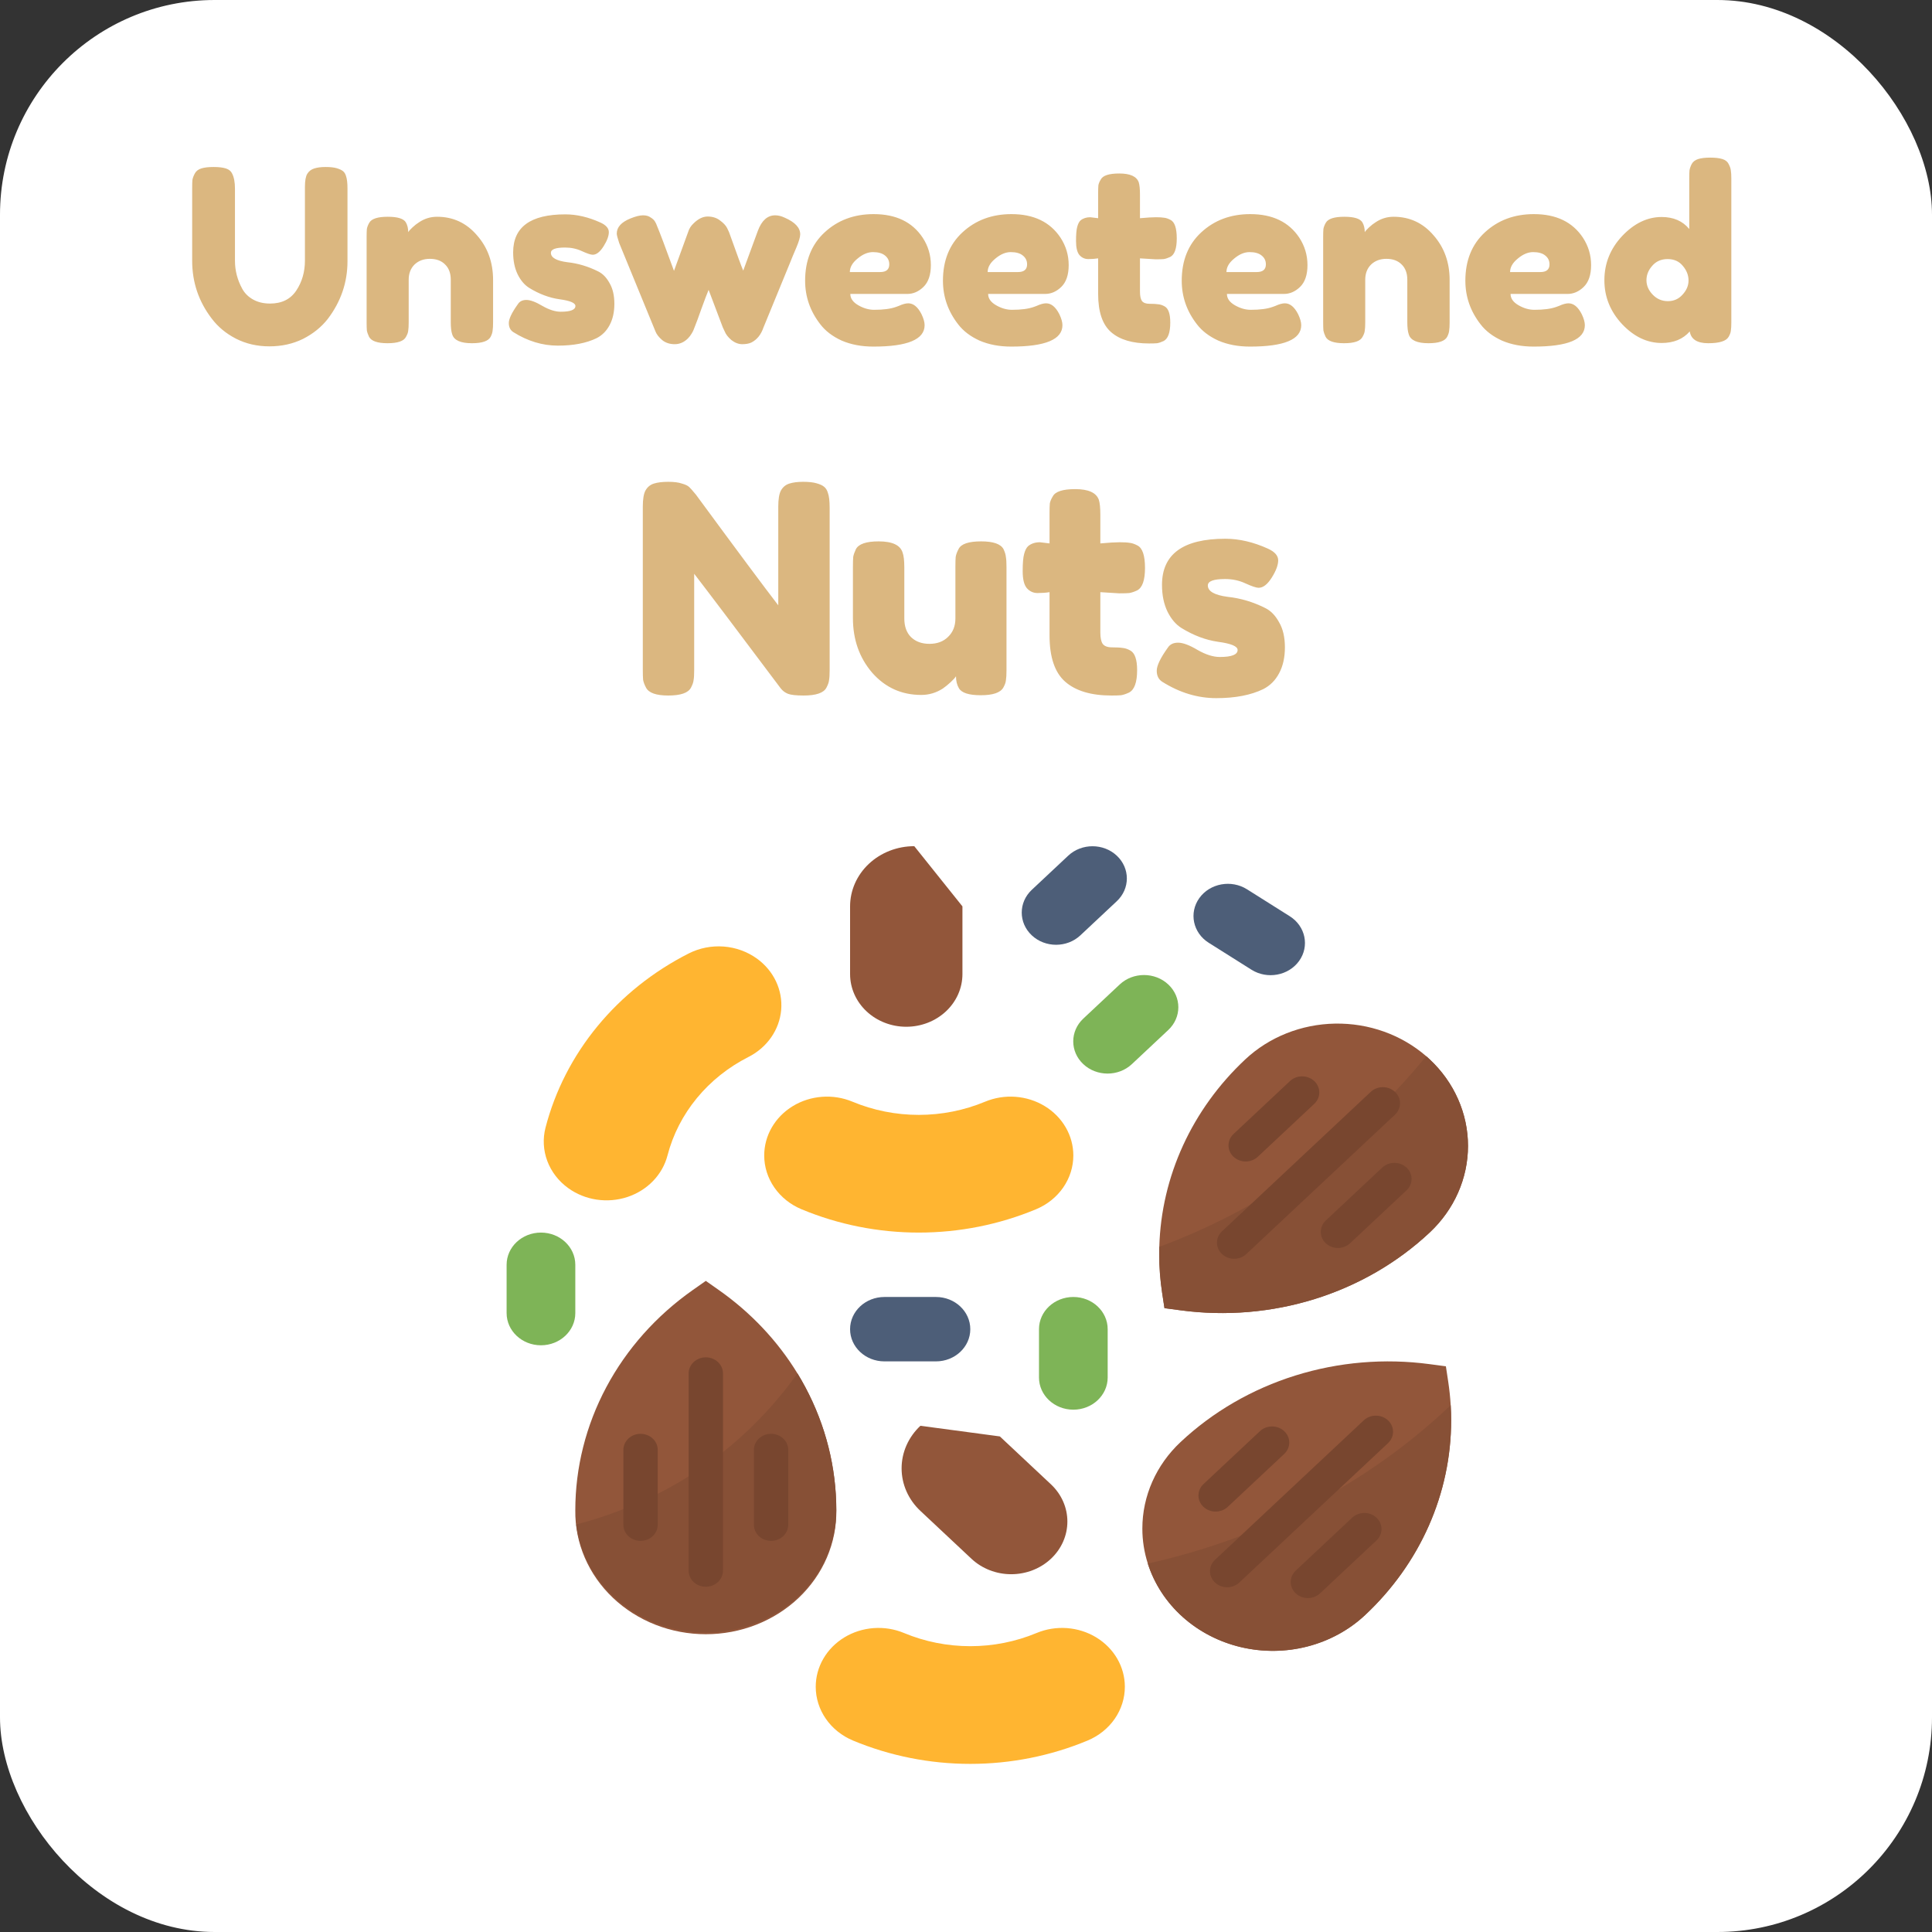 <svg width="225" height="225" viewBox="0 0 225 225" fill="none" xmlns="http://www.w3.org/2000/svg">
<rect x="0" y="0" width="225" height="225" fill="#333333" stroke="none"/>
<rect width="225" height="225" rx="25" fill="white"/>
<path d="M35.792 20.232C35.978 19.933 36.249 19.728 36.604 19.616C36.958 19.504 37.397 19.448 37.92 19.448C38.461 19.448 38.89 19.495 39.208 19.588C39.525 19.681 39.768 19.793 39.936 19.924C40.104 20.055 40.225 20.251 40.3 20.512C40.412 20.829 40.468 21.315 40.468 21.968V30.424C40.468 32.888 39.702 35.128 38.172 37.144C37.425 38.096 36.464 38.871 35.288 39.468C34.112 40.047 32.805 40.336 31.368 40.336C29.949 40.336 28.652 40.037 27.476 39.44C26.318 38.843 25.376 38.059 24.648 37.088C23.136 35.109 22.38 32.869 22.38 30.368V21.94C22.38 21.492 22.389 21.165 22.408 20.96C22.445 20.736 22.538 20.484 22.688 20.204C22.837 19.924 23.089 19.728 23.444 19.616C23.798 19.504 24.274 19.448 24.872 19.448C25.469 19.448 25.945 19.504 26.3 19.616C26.654 19.728 26.897 19.924 27.028 20.204C27.252 20.633 27.364 21.221 27.364 21.968V30.368C27.364 31.507 27.644 32.589 28.204 33.616C28.484 34.139 28.904 34.559 29.464 34.876C30.024 35.193 30.686 35.352 31.452 35.352C32.814 35.352 33.832 34.848 34.504 33.84C35.176 32.832 35.512 31.665 35.512 30.34V21.772C35.512 21.044 35.605 20.531 35.792 20.232ZM50.9 25.244C52.767 25.244 54.316 25.963 55.548 27.4C56.799 28.819 57.424 30.555 57.424 32.608V37.536C57.424 37.965 57.406 38.292 57.368 38.516C57.349 38.721 57.275 38.955 57.144 39.216C56.883 39.72 56.155 39.972 54.96 39.972C53.635 39.972 52.87 39.627 52.664 38.936C52.552 38.619 52.496 38.143 52.496 37.508V32.58C52.496 31.815 52.272 31.217 51.824 30.788C51.395 30.359 50.807 30.144 50.06 30.144C49.332 30.144 48.735 30.368 48.268 30.816C47.82 31.264 47.596 31.852 47.596 32.58V37.536C47.596 37.965 47.578 38.292 47.54 38.516C47.522 38.721 47.438 38.955 47.288 39.216C47.045 39.72 46.327 39.972 45.132 39.972C43.956 39.972 43.237 39.72 42.976 39.216C42.846 38.936 42.761 38.693 42.724 38.488C42.706 38.264 42.696 37.937 42.696 37.508V27.596C42.696 27.185 42.706 26.877 42.724 26.672C42.761 26.448 42.855 26.205 43.004 25.944C43.266 25.477 43.984 25.244 45.16 25.244C46.299 25.244 46.999 25.459 47.26 25.888C47.447 26.205 47.54 26.588 47.54 27.036C47.615 26.905 47.783 26.719 48.044 26.476C48.306 26.233 48.557 26.037 48.8 25.888C49.435 25.459 50.135 25.244 50.9 25.244ZM59.789 38.684C59.434 38.46 59.257 38.105 59.257 37.62C59.257 37.135 59.611 36.397 60.321 35.408C60.526 35.091 60.853 34.932 61.301 34.932C61.767 34.932 62.393 35.165 63.177 35.632C63.961 36.08 64.67 36.304 65.305 36.304C66.443 36.304 67.013 36.08 67.013 35.632C67.013 35.277 66.387 35.016 65.137 34.848C63.961 34.68 62.794 34.241 61.637 33.532C61.095 33.196 60.647 32.673 60.293 31.964C59.938 31.236 59.761 30.377 59.761 29.388C59.761 26.439 61.786 24.964 65.837 24.964C67.162 24.964 68.525 25.281 69.925 25.916C70.578 26.215 70.905 26.588 70.905 27.036C70.905 27.484 70.699 28.035 70.289 28.688C69.878 29.341 69.458 29.668 69.029 29.668C68.805 29.668 68.385 29.528 67.769 29.248C67.171 28.968 66.518 28.828 65.809 28.828C64.707 28.828 64.157 29.033 64.157 29.444C64.157 30.004 64.791 30.368 66.061 30.536C67.293 30.667 68.487 31.021 69.645 31.6C70.186 31.861 70.634 32.319 70.989 32.972C71.362 33.607 71.549 34.409 71.549 35.38C71.549 36.351 71.362 37.181 70.989 37.872C70.634 38.544 70.13 39.048 69.477 39.384C68.282 39.963 66.779 40.252 64.969 40.252C63.177 40.252 61.45 39.729 59.789 38.684ZM91.4 25.356C92.595 25.879 93.192 26.523 93.192 27.288C93.192 27.605 93.043 28.119 92.744 28.828C92.445 29.519 92.194 30.125 91.988 30.648L88.908 38.152C88.628 38.973 88.162 39.552 87.508 39.888C87.228 40.019 86.874 40.084 86.444 40.084C86.015 40.084 85.595 39.925 85.184 39.608C84.792 39.272 84.531 38.936 84.4 38.6L84.176 38.124C84.027 37.751 83.476 36.295 82.524 33.756C82.338 34.204 82.058 34.941 81.684 35.968C81.329 36.976 81.096 37.611 80.984 37.872C80.891 38.115 80.826 38.283 80.788 38.376C80.769 38.451 80.695 38.6 80.564 38.824C80.433 39.048 80.284 39.244 80.116 39.412C79.668 39.86 79.155 40.084 78.576 40.084C77.998 40.084 77.512 39.925 77.12 39.608C76.728 39.272 76.467 38.936 76.336 38.6L72.108 28.296C71.921 27.736 71.828 27.372 71.828 27.204C71.828 26.457 72.36 25.869 73.424 25.44C74.022 25.197 74.507 25.076 74.88 25.076C75.254 25.076 75.552 25.16 75.776 25.328C76.019 25.477 76.187 25.636 76.28 25.804C76.374 25.953 76.448 26.112 76.504 26.28C76.822 27.027 77.484 28.781 78.492 31.544L80.144 27.008C80.256 26.635 80.462 26.308 80.76 26.028C81.302 25.487 81.852 25.216 82.412 25.216C82.972 25.216 83.448 25.365 83.84 25.664C84.251 25.963 84.531 26.261 84.68 26.56L84.904 27.036C85.838 29.649 86.388 31.143 86.556 31.516L88.264 26.868C88.712 25.673 89.384 25.076 90.28 25.076C90.635 25.076 91.008 25.169 91.4 25.356ZM108.408 30.872C108.408 32.011 108.119 32.86 107.54 33.42C106.98 33.961 106.355 34.232 105.664 34.232H99.028C99.028 34.755 99.337 35.193 99.953 35.548C100.568 35.903 101.184 36.08 101.8 36.08C102.883 36.08 103.732 35.968 104.348 35.744L104.656 35.632C105.104 35.427 105.478 35.324 105.776 35.324C106.374 35.324 106.887 35.744 107.316 36.584C107.559 37.088 107.68 37.517 107.68 37.872C107.68 39.533 105.692 40.364 101.716 40.364C100.335 40.364 99.103 40.131 98.02 39.664C96.957 39.179 96.126 38.544 95.528 37.76C94.353 36.248 93.764 34.559 93.764 32.692C93.764 30.34 94.52 28.464 96.032 27.064C97.563 25.645 99.467 24.936 101.744 24.936C104.339 24.936 106.243 25.851 107.456 27.68C108.091 28.651 108.408 29.715 108.408 30.872ZM102.5 31.684C103.21 31.684 103.564 31.385 103.564 30.788C103.564 30.359 103.396 30.013 103.06 29.752C102.743 29.491 102.276 29.36 101.66 29.36C101.063 29.36 100.466 29.612 99.868 30.116C99.271 30.601 98.972 31.124 98.972 31.684H102.5ZM124.459 30.872C124.459 32.011 124.17 32.86 123.591 33.42C123.031 33.961 122.406 34.232 121.715 34.232H115.079C115.079 34.755 115.387 35.193 116.003 35.548C116.619 35.903 117.235 36.08 117.851 36.08C118.934 36.08 119.783 35.968 120.399 35.744L120.707 35.632C121.155 35.427 121.529 35.324 121.827 35.324C122.425 35.324 122.938 35.744 123.367 36.584C123.61 37.088 123.731 37.517 123.731 37.872C123.731 39.533 121.743 40.364 117.767 40.364C116.386 40.364 115.154 40.131 114.071 39.664C113.007 39.179 112.177 38.544 111.579 37.76C110.403 36.248 109.815 34.559 109.815 32.692C109.815 30.34 110.571 28.464 112.083 27.064C113.614 25.645 115.518 24.936 117.795 24.936C120.39 24.936 122.294 25.851 123.507 27.68C124.142 28.651 124.459 29.715 124.459 30.872ZM118.551 31.684C119.261 31.684 119.615 31.385 119.615 30.788C119.615 30.359 119.447 30.013 119.111 29.752C118.794 29.491 118.327 29.36 117.711 29.36C117.114 29.36 116.517 29.612 115.919 30.116C115.322 30.601 115.023 31.124 115.023 31.684H118.551ZM134.581 30.2L132.761 30.088V33.952C132.761 34.456 132.835 34.82 132.985 35.044C133.153 35.268 133.451 35.38 133.881 35.38C134.329 35.38 134.665 35.399 134.889 35.436C135.131 35.455 135.383 35.539 135.645 35.688C136.074 35.931 136.289 36.556 136.289 37.564C136.289 38.74 136.027 39.459 135.505 39.72C135.225 39.851 134.973 39.935 134.749 39.972C134.543 39.991 134.235 40 133.825 40C131.883 40 130.409 39.561 129.401 38.684C128.393 37.807 127.889 36.323 127.889 34.232V30.088C127.534 30.144 127.151 30.172 126.741 30.172C126.33 30.172 125.985 30.013 125.705 29.696C125.443 29.379 125.313 28.837 125.313 28.072C125.313 27.307 125.359 26.756 125.453 26.42C125.546 26.065 125.677 25.813 125.845 25.664C126.143 25.421 126.517 25.3 126.965 25.3L127.889 25.412V22.528C127.889 22.099 127.898 21.781 127.917 21.576C127.954 21.371 128.047 21.147 128.197 20.904C128.439 20.437 129.158 20.204 130.353 20.204C131.622 20.204 132.378 20.549 132.621 21.24C132.714 21.539 132.761 22.015 132.761 22.668V25.412C133.582 25.337 134.198 25.3 134.609 25.3C135.038 25.3 135.355 25.319 135.561 25.356C135.785 25.375 136.037 25.459 136.317 25.608C136.802 25.851 137.045 26.569 137.045 27.764C137.045 28.94 136.793 29.659 136.289 29.92C136.009 30.051 135.757 30.135 135.533 30.172C135.327 30.191 135.01 30.2 134.581 30.2ZM152.268 30.872C152.268 32.011 151.978 32.86 151.4 33.42C150.84 33.961 150.214 34.232 149.524 34.232H142.888C142.888 34.755 143.196 35.193 143.812 35.548C144.428 35.903 145.044 36.08 145.66 36.08C146.742 36.08 147.592 35.968 148.208 35.744L148.516 35.632C148.964 35.427 149.337 35.324 149.636 35.324C150.233 35.324 150.746 35.744 151.176 36.584C151.418 37.088 151.54 37.517 151.54 37.872C151.54 39.533 149.552 40.364 145.576 40.364C144.194 40.364 142.962 40.131 141.88 39.664C140.816 39.179 139.985 38.544 139.388 37.76C138.212 36.248 137.624 34.559 137.624 32.692C137.624 30.34 138.38 28.464 139.892 27.064C141.422 25.645 143.326 24.936 145.604 24.936C148.198 24.936 150.102 25.851 151.316 27.68C151.95 28.651 152.268 29.715 152.268 30.872ZM146.36 31.684C147.069 31.684 147.424 31.385 147.424 30.788C147.424 30.359 147.256 30.013 146.92 29.752C146.602 29.491 146.136 29.36 145.52 29.36C144.922 29.36 144.325 29.612 143.728 30.116C143.13 30.601 142.832 31.124 142.832 31.684H146.36ZM162.299 25.244C164.165 25.244 165.715 25.963 166.947 27.4C168.197 28.819 168.823 30.555 168.823 32.608V37.536C168.823 37.965 168.804 38.292 168.767 38.516C168.748 38.721 168.673 38.955 168.543 39.216C168.281 39.72 167.553 39.972 166.359 39.972C165.033 39.972 164.268 39.627 164.063 38.936C163.951 38.619 163.895 38.143 163.895 37.508V32.58C163.895 31.815 163.671 31.217 163.223 30.788C162.793 30.359 162.205 30.144 161.459 30.144C160.731 30.144 160.133 30.368 159.667 30.816C159.219 31.264 158.995 31.852 158.995 32.58V37.536C158.995 37.965 158.976 38.292 158.939 38.516C158.92 38.721 158.836 38.955 158.687 39.216C158.444 39.72 157.725 39.972 156.531 39.972C155.355 39.972 154.636 39.72 154.375 39.216C154.244 38.936 154.16 38.693 154.123 38.488C154.104 38.264 154.095 37.937 154.095 37.508V27.596C154.095 27.185 154.104 26.877 154.123 26.672C154.16 26.448 154.253 26.205 154.403 25.944C154.664 25.477 155.383 25.244 156.559 25.244C157.697 25.244 158.397 25.459 158.659 25.888C158.845 26.205 158.939 26.588 158.939 27.036C159.013 26.905 159.181 26.719 159.443 26.476C159.704 26.233 159.956 26.037 160.199 25.888C160.833 25.459 161.533 25.244 162.299 25.244ZM185.299 30.872C185.299 32.011 185.01 32.86 184.431 33.42C183.871 33.961 183.246 34.232 182.555 34.232H175.919C175.919 34.755 176.227 35.193 176.843 35.548C177.459 35.903 178.075 36.08 178.691 36.08C179.774 36.08 180.623 35.968 181.239 35.744L181.547 35.632C181.995 35.427 182.368 35.324 182.667 35.324C183.264 35.324 183.778 35.744 184.207 36.584C184.45 37.088 184.571 37.517 184.571 37.872C184.571 39.533 182.583 40.364 178.607 40.364C177.226 40.364 175.994 40.131 174.911 39.664C173.847 39.179 173.016 38.544 172.419 37.76C171.243 36.248 170.655 34.559 170.655 32.692C170.655 30.34 171.411 28.464 172.923 27.064C174.454 25.645 176.358 24.936 178.635 24.936C181.23 24.936 183.134 25.851 184.347 27.68C184.982 28.651 185.299 29.715 185.299 30.872ZM179.391 31.684C180.1 31.684 180.455 31.385 180.455 30.788C180.455 30.359 180.287 30.013 179.951 29.752C179.634 29.491 179.167 29.36 178.551 29.36C177.954 29.36 177.356 29.612 176.759 30.116C176.162 30.601 175.863 31.124 175.863 31.684H179.391ZM197.01 19.112C197.159 18.832 197.411 18.636 197.766 18.524C198.121 18.412 198.587 18.356 199.166 18.356C199.763 18.356 200.239 18.412 200.594 18.524C200.949 18.636 201.191 18.832 201.322 19.112C201.471 19.392 201.555 19.644 201.574 19.868C201.611 20.073 201.63 20.391 201.63 20.82V37.536C201.63 37.965 201.611 38.292 201.574 38.516C201.555 38.721 201.471 38.955 201.322 39.216C201.042 39.72 200.249 39.972 198.942 39.972C197.654 39.972 196.935 39.515 196.786 38.6C196.002 39.496 194.91 39.944 193.51 39.944C191.83 39.944 190.299 39.216 188.918 37.76C187.537 36.285 186.846 34.577 186.846 32.636C186.846 30.676 187.537 28.959 188.918 27.484C190.318 26.009 191.849 25.272 193.51 25.272C194.891 25.272 195.965 25.739 196.73 26.672V20.792C196.73 20.363 196.739 20.045 196.758 19.84C196.795 19.616 196.879 19.373 197.01 19.112ZM192.474 34.316C192.959 34.82 193.547 35.072 194.238 35.072C194.929 35.072 195.498 34.82 195.946 34.316C196.413 33.812 196.646 33.261 196.646 32.664C196.646 32.048 196.422 31.479 195.974 30.956C195.545 30.433 194.957 30.172 194.21 30.172C193.463 30.172 192.866 30.433 192.418 30.956C191.97 31.46 191.746 32.02 191.746 32.636C191.746 33.252 191.989 33.812 192.474 34.316ZM90.943 57.132C91.17 56.724 91.498 56.452 91.929 56.316C92.36 56.18 92.892 56.112 93.527 56.112C94.184 56.112 94.706 56.169 95.091 56.282C95.499 56.395 95.794 56.531 95.975 56.69C96.179 56.849 96.326 57.087 96.417 57.404C96.553 57.767 96.621 58.345 96.621 59.138V78.008C96.621 78.552 96.598 78.949 96.553 79.198C96.53 79.447 96.428 79.742 96.247 80.082C95.93 80.694 95.046 81 93.595 81C92.711 81 92.099 80.932 91.759 80.796C91.419 80.66 91.136 80.445 90.909 80.15C85.809 73.35 82.454 68.907 80.845 66.822V78.008C80.845 78.552 80.822 78.949 80.777 79.198C80.754 79.447 80.652 79.742 80.471 80.082C80.154 80.694 79.27 81 77.819 81C76.414 81 75.552 80.694 75.235 80.082C75.054 79.742 74.94 79.436 74.895 79.164C74.872 78.892 74.861 78.495 74.861 77.974V59.002C74.861 58.141 74.963 57.517 75.167 57.132C75.394 56.724 75.722 56.452 76.153 56.316C76.584 56.18 77.139 56.112 77.819 56.112C78.499 56.112 79.032 56.18 79.417 56.316C79.825 56.429 80.108 56.565 80.267 56.724C80.358 56.792 80.618 57.087 81.049 57.608C85.832 64.113 89.028 68.409 90.637 70.494V59.002C90.637 58.141 90.739 57.517 90.943 57.132ZM107.288 80.932C104.998 80.932 103.094 80.071 101.576 78.348C100.08 76.603 99.332 74.483 99.332 71.99V66.04C99.332 65.496 99.343 65.099 99.366 64.85C99.411 64.601 99.513 64.306 99.672 63.966C99.989 63.354 100.873 63.048 102.324 63.048C103.91 63.048 104.84 63.479 105.112 64.34C105.248 64.703 105.316 65.281 105.316 66.074V72.024C105.316 72.953 105.576 73.679 106.098 74.2C106.642 74.721 107.356 74.982 108.24 74.982C109.146 74.982 109.872 74.71 110.416 74.166C110.982 73.622 111.266 72.908 111.266 72.024V66.006C111.266 65.485 111.277 65.099 111.3 64.85C111.345 64.578 111.458 64.272 111.64 63.932C111.934 63.343 112.807 63.048 114.258 63.048C115.686 63.048 116.558 63.354 116.876 63.966C117.034 64.306 117.125 64.612 117.148 64.884C117.193 65.133 117.216 65.519 117.216 66.04V78.076C117.216 78.575 117.193 78.96 117.148 79.232C117.125 79.481 117.023 79.765 116.842 80.082C116.502 80.671 115.629 80.966 114.224 80.966C112.841 80.966 111.991 80.694 111.674 80.15C111.447 79.765 111.334 79.3 111.334 78.756C111.243 78.915 111.039 79.141 110.722 79.436C110.404 79.731 110.098 79.98 109.804 80.184C109.033 80.683 108.194 80.932 107.288 80.932ZM130.355 69.1L128.145 68.964V73.656C128.145 74.268 128.235 74.71 128.417 74.982C128.621 75.254 128.983 75.39 129.505 75.39C130.049 75.39 130.457 75.413 130.729 75.458C131.023 75.481 131.329 75.583 131.647 75.764C132.168 76.059 132.429 76.818 132.429 78.042C132.429 79.47 132.111 80.343 131.477 80.66C131.137 80.819 130.831 80.921 130.559 80.966C130.309 80.989 129.935 81 129.437 81C127.079 81 125.289 80.467 124.065 79.402C122.841 78.337 122.229 76.535 122.229 73.996V68.964C121.798 69.032 121.333 69.066 120.835 69.066C120.336 69.066 119.917 68.873 119.577 68.488C119.259 68.103 119.101 67.445 119.101 66.516C119.101 65.587 119.157 64.918 119.271 64.51C119.384 64.079 119.543 63.773 119.747 63.592C120.109 63.297 120.563 63.15 121.107 63.15L122.229 63.286V59.784C122.229 59.263 122.24 58.877 122.263 58.628C122.308 58.379 122.421 58.107 122.603 57.812C122.897 57.245 123.77 56.962 125.221 56.962C126.762 56.962 127.68 57.381 127.975 58.22C128.088 58.583 128.145 59.161 128.145 59.954V63.286C129.142 63.195 129.89 63.15 130.389 63.15C130.91 63.15 131.295 63.173 131.545 63.218C131.817 63.241 132.123 63.343 132.463 63.524C133.052 63.819 133.347 64.691 133.347 66.142C133.347 67.57 133.041 68.443 132.429 68.76C132.089 68.919 131.783 69.021 131.511 69.066C131.261 69.089 130.876 69.1 130.355 69.1ZM135.36 79.402C134.93 79.13 134.714 78.699 134.714 78.11C134.714 77.521 135.145 76.625 136.006 75.424C136.256 75.039 136.652 74.846 137.196 74.846C137.763 74.846 138.522 75.129 139.474 75.696C140.426 76.24 141.288 76.512 142.058 76.512C143.441 76.512 144.132 76.24 144.132 75.696C144.132 75.265 143.373 74.948 141.854 74.744C140.426 74.54 139.01 74.007 137.604 73.146C136.947 72.738 136.403 72.103 135.972 71.242C135.542 70.358 135.326 69.315 135.326 68.114C135.326 64.533 137.786 62.742 142.704 62.742C144.314 62.742 145.968 63.127 147.668 63.898C148.462 64.261 148.858 64.714 148.858 65.258C148.858 65.802 148.609 66.471 148.11 67.264C147.612 68.057 147.102 68.454 146.58 68.454C146.308 68.454 145.798 68.284 145.05 67.944C144.325 67.604 143.532 67.434 142.67 67.434C141.333 67.434 140.664 67.683 140.664 68.182C140.664 68.862 141.435 69.304 142.976 69.508C144.472 69.667 145.923 70.097 147.328 70.8C147.986 71.117 148.53 71.673 148.96 72.466C149.414 73.237 149.64 74.211 149.64 75.39C149.64 76.569 149.414 77.577 148.96 78.416C148.53 79.232 147.918 79.844 147.124 80.252C145.674 80.955 143.849 81.306 141.65 81.306C139.474 81.306 137.378 80.671 135.36 79.402Z" fill="#DBB780"/>
<path d="M97.397 175.888C97.423 177.774 97.049 179.647 96.297 181.397C95.545 183.147 94.429 184.739 93.016 186.082C91.602 187.424 89.917 188.49 88.061 189.218C86.204 189.946 84.211 190.32 82.199 190.32C80.186 190.32 78.194 189.946 76.337 189.218C74.48 188.49 72.796 187.424 71.382 186.082C69.968 184.739 68.853 183.147 68.1 181.397C67.348 179.647 66.974 177.774 67 175.888C67 170.911 68.236 166.002 70.61 161.55C72.984 157.099 76.43 153.226 80.677 150.24L82.198 149.171L83.718 150.24C87.444 152.858 90.561 156.164 92.875 159.952C93.195 160.475 93.5 161.009 93.787 161.549C96.162 166.001 97.398 170.91 97.397 175.888V175.888Z" fill="#92563A"/>
<path d="M97.397 175.888C97.393 179.52 95.908 183.014 93.247 185.655C90.586 188.296 86.95 189.885 83.082 190.096C79.213 190.307 75.405 189.126 72.434 186.792C69.465 184.459 67.557 181.15 67.103 177.542C76.71 175.018 85.915 169.644 92.875 159.952C93.195 160.475 93.5 161.009 93.787 161.549C96.162 166.001 97.398 170.91 97.397 175.888V175.888Z" fill="#875036"/>
<path d="M76.599 168.857C76.599 167.821 75.704 166.982 74.599 166.982C73.495 166.982 72.599 167.821 72.599 168.857V177.574C72.599 178.61 73.495 179.449 74.599 179.449C75.704 179.449 76.599 178.61 76.599 177.574V168.857Z" fill="#78462F"/>
<path d="M84.198 159.951C84.198 158.916 83.303 158.076 82.198 158.076C81.094 158.076 80.198 158.916 80.198 159.951V182.918C80.198 183.953 81.094 184.793 82.198 184.793C83.303 184.793 84.198 183.953 84.198 182.918V159.951Z" fill="#78462F"/>
<path d="M91.798 168.857C91.798 167.821 90.903 166.982 89.798 166.982C88.693 166.982 87.798 167.821 87.798 168.857V177.574C87.798 178.61 88.693 179.449 89.798 179.449C90.903 179.449 91.798 178.61 91.798 177.574V168.857Z" fill="#78462F"/>
<path d="M169 165.42C169 169.63 168.115 173.799 166.396 177.688C164.678 181.577 162.158 185.111 158.983 188.087C157.122 189.83 154.811 191.091 152.275 191.746C149.739 192.402 147.066 192.429 144.515 191.825C141.965 191.221 139.625 190.008 137.725 188.302C135.825 186.597 134.43 184.459 133.675 182.096C133.252 180.771 133.037 179.396 133.038 178.013C133.038 174.234 134.64 170.61 137.49 167.938C141.244 164.418 145.82 161.766 150.857 160.192C155.893 158.618 161.252 158.165 166.508 158.87L168.388 159.12L168.655 160.883C168.795 161.806 168.893 162.729 168.948 163.651C168.983 164.241 169 164.831 169 165.42V165.42Z" fill="#92563A"/>
<path d="M169 165.42C169 169.63 168.115 173.799 166.396 177.688C164.678 181.577 162.158 185.111 158.982 188.087C157.122 189.83 154.811 191.091 152.275 191.747C149.739 192.402 147.066 192.429 144.515 191.825C141.965 191.221 139.625 190.008 137.725 188.302C135.825 186.597 134.429 184.459 133.675 182.096C146.255 179.258 158.533 173.525 168.948 163.651C168.983 164.241 169 164.831 169 165.42V165.42Z" fill="#875036"/>
<path d="M146.732 166.674L140.157 172.837C139.376 173.569 139.376 174.756 140.157 175.488C140.938 176.22 142.204 176.22 142.985 175.488L149.56 169.325C150.341 168.593 150.341 167.406 149.56 166.674C148.779 165.941 147.513 165.941 146.732 166.674Z" fill="#78462F"/>
<path d="M158.82 165.415L141.501 181.652C140.72 182.384 140.72 183.571 141.501 184.303C142.282 185.035 143.548 185.035 144.329 184.303L161.648 168.066C162.429 167.334 162.429 166.147 161.648 165.415C160.867 164.683 159.601 164.683 158.82 165.415Z" fill="#78462F"/>
<path d="M157.477 176.748L150.902 182.912C150.121 183.644 150.121 184.831 150.902 185.563C151.683 186.295 152.949 186.295 153.73 185.563L160.305 179.399C161.086 178.667 161.086 177.48 160.305 176.748C159.524 176.016 158.258 176.016 157.477 176.748Z" fill="#78462F"/>
<path d="M170.963 133.454C170.962 137.233 169.36 140.857 166.51 143.53C162.756 147.05 158.18 149.702 153.143 151.276C148.107 152.849 142.748 153.302 137.493 152.598L135.613 152.347L135.345 150.584C135.116 149.081 135.001 147.565 135 146.047C135 145.766 135.005 145.487 135.012 145.208C135.242 136.999 138.823 129.186 145.018 123.381C147.797 120.774 151.545 119.279 155.475 119.209C159.405 119.139 163.212 120.499 166.095 123.003C166.235 123.127 166.375 123.254 166.51 123.381C167.922 124.703 169.041 126.273 169.805 128.002C170.569 129.73 170.963 131.583 170.963 133.454V133.454Z" fill="#92563A"/>
<path d="M170.963 133.454C170.962 137.233 169.36 140.857 166.51 143.53C162.756 147.05 158.18 149.702 153.143 151.276C148.107 152.849 142.748 153.302 137.493 152.598L135.613 152.347L135.345 150.584C135.116 149.081 135.001 147.565 135 146.047C135 145.766 135.005 145.487 135.012 145.208C146.437 140.947 157.215 133.881 166.095 123.003C166.235 123.127 166.375 123.254 166.51 123.381C167.922 124.703 169.041 126.273 169.805 128.002C170.569 129.73 170.963 131.583 170.963 133.454V133.454Z" fill="#875036"/>
<path d="M160.976 135.976L154.402 142.139C153.621 142.871 153.621 144.058 154.402 144.79C155.183 145.522 156.449 145.522 157.23 144.79L163.804 138.627C164.585 137.895 164.585 136.708 163.804 135.976C163.023 135.244 161.757 135.244 160.976 135.976Z" fill="#78462F"/>
<path d="M159.633 127.161L142.313 143.398C141.532 144.13 141.532 145.317 142.313 146.049C143.094 146.781 144.36 146.781 145.141 146.049L162.461 129.812C163.242 129.08 163.242 127.893 162.461 127.161C161.68 126.429 160.414 126.429 159.633 127.161Z" fill="#78462F"/>
<path d="M150.231 125.901L143.657 132.065C142.876 132.797 142.876 133.984 143.657 134.716C144.438 135.448 145.704 135.448 146.485 134.716L153.059 128.553C153.84 127.82 153.84 126.633 153.059 125.901C152.278 125.169 151.012 125.169 150.231 125.901Z" fill="#78462F"/>
<path d="M99.279 128.303C101.71 129.316 104.34 129.839 107 129.839C109.66 129.839 112.29 129.316 114.721 128.303C115.834 127.839 117.053 127.643 118.267 127.734C119.481 127.824 120.652 128.197 121.673 128.819C122.694 129.441 123.534 130.293 124.115 131.297C124.696 132.3 125 133.424 125 134.566C125 135.892 124.59 137.189 123.819 138.3C123.049 139.412 121.951 140.29 120.659 140.829C116.359 142.62 111.705 143.546 107 143.546C102.295 143.546 97.641 142.62 93.341 140.829C92.049 140.29 90.951 139.412 90.181 138.3C89.41 137.189 89 135.892 89 134.566C89 133.424 89.304 132.3 89.885 131.297C90.466 130.293 91.306 129.441 92.327 128.819C93.348 128.197 94.519 127.824 95.733 127.734C96.948 127.643 98.166 127.839 99.279 128.303V128.303Z" fill="#FFB531"/>
<path d="M87.167 123.093C84.827 124.279 82.779 125.912 81.155 127.887C79.531 129.862 78.368 132.134 77.739 134.557C77.451 135.667 76.873 136.691 76.055 137.538C75.238 138.385 74.207 139.026 73.058 139.405C71.909 139.783 70.677 139.886 69.475 139.705C68.272 139.524 67.137 139.064 66.172 138.366C65.052 137.557 64.207 136.46 63.738 135.21C63.27 133.959 63.198 132.607 63.532 131.319C64.644 127.033 66.703 123.013 69.576 119.519C72.449 116.026 76.072 113.136 80.211 111.037C81.455 110.407 82.867 110.128 84.277 110.234C85.686 110.341 87.033 110.829 88.153 111.638C89.117 112.335 89.88 113.247 90.373 114.291C90.866 115.335 91.073 116.478 90.975 117.616C90.877 118.754 90.477 119.851 89.812 120.808C89.147 121.764 88.238 122.55 87.167 123.093V123.093Z" fill="#FFB531"/>
<path d="M105.279 190.178C107.71 191.191 110.34 191.714 113 191.714C115.66 191.714 118.29 191.191 120.72 190.178C121.834 189.714 123.053 189.518 124.267 189.609C125.481 189.699 126.652 190.072 127.673 190.694C128.694 191.316 129.534 192.168 130.115 193.172C130.696 194.175 131 195.299 131 196.441C131 197.767 130.59 199.064 129.819 200.175C129.049 201.287 127.951 202.165 126.659 202.704C122.359 204.495 117.705 205.421 113 205.421C108.295 205.421 103.641 204.495 99.341 202.704C98.049 202.165 96.951 201.287 96.181 200.175C95.41 199.064 95 197.767 95 196.441C95 195.299 95.304 194.175 95.885 193.172C96.466 192.168 97.306 191.316 98.327 190.694C99.348 190.072 100.519 189.699 101.733 189.609C102.947 189.518 104.166 189.714 105.279 190.178V190.178Z" fill="#FFB531"/>
<path d="M105.542 119.576C103.807 119.576 102.143 118.93 100.916 117.779C99.689 116.629 99 115.069 99 113.442V105.556C99 103.697 99.788 101.914 101.19 100.599C102.592 99.285 104.494 98.546 106.477 98.546L112.085 105.556V113.442C112.085 114.248 111.916 115.045 111.587 115.789C111.258 116.534 110.776 117.21 110.169 117.779C109.561 118.349 108.84 118.801 108.046 119.109C107.252 119.417 106.402 119.576 105.542 119.576V119.576Z" fill="#92563A"/>
<path d="M122.391 181.536C121.164 182.686 119.5 183.333 117.764 183.333C116.029 183.333 114.365 182.686 113.138 181.536L107.19 175.96C106.496 175.309 105.945 174.537 105.569 173.686C105.193 172.835 105 171.924 105 171.003C105 170.083 105.193 169.171 105.569 168.32C105.945 167.47 106.496 166.697 107.19 166.046L116.442 167.285L122.391 172.862C122.998 173.431 123.48 174.108 123.809 174.852C124.138 175.596 124.307 176.393 124.307 177.199C124.307 178.004 124.138 178.802 123.809 179.546C123.48 180.29 122.998 180.966 122.391 181.536V181.536Z" fill="#92563A"/>
<path d="M124.405 99.651L120.163 103.628C118.601 105.092 118.601 107.466 120.163 108.931C121.725 110.395 124.257 110.395 125.819 108.931L130.061 104.954C131.623 103.49 131.623 101.115 130.061 99.651C128.499 98.187 125.967 98.187 124.405 99.651Z" fill="#4D5E78"/>
<path d="M109 151.046H103C100.791 151.046 99 152.725 99 154.796C99 156.867 100.791 158.546 103 158.546H109C111.209 158.546 113 156.867 113 154.796C113 152.725 111.209 151.046 109 151.046Z" fill="#4D5E78"/>
<path d="M150.207 106.706L145.227 103.568C143.393 102.412 140.907 102.869 139.675 104.588C138.442 106.307 138.929 108.637 140.763 109.793L145.743 112.931C147.576 114.087 150.062 113.63 151.295 111.911C152.527 110.192 152.04 107.862 150.207 106.706Z" fill="#4D5E78"/>
<path d="M129 160.421V154.796C129 152.725 127.209 151.046 125 151.046C122.791 151.046 121 152.725 121 154.796V160.421C121 162.492 122.791 164.171 125 164.171C127.209 164.171 129 162.492 129 160.421Z" fill="#7EB457"/>
<path d="M59 147.296V152.921C59 154.992 60.791 156.671 63 156.671C65.209 156.671 67 154.992 67 152.921V147.296C67 145.225 65.209 143.546 63 143.546C60.791 143.546 59 145.225 59 147.296Z" fill="#7EB457"/>
<path d="M130.402 114.65L126.16 118.627C124.599 120.091 124.599 122.465 126.16 123.93C127.722 125.394 130.255 125.394 131.816 123.93L136.058 119.953C137.62 118.489 137.62 116.115 136.058 114.65C134.497 113.186 131.964 113.186 130.402 114.65Z" fill="#7EB457"/>
</svg>
